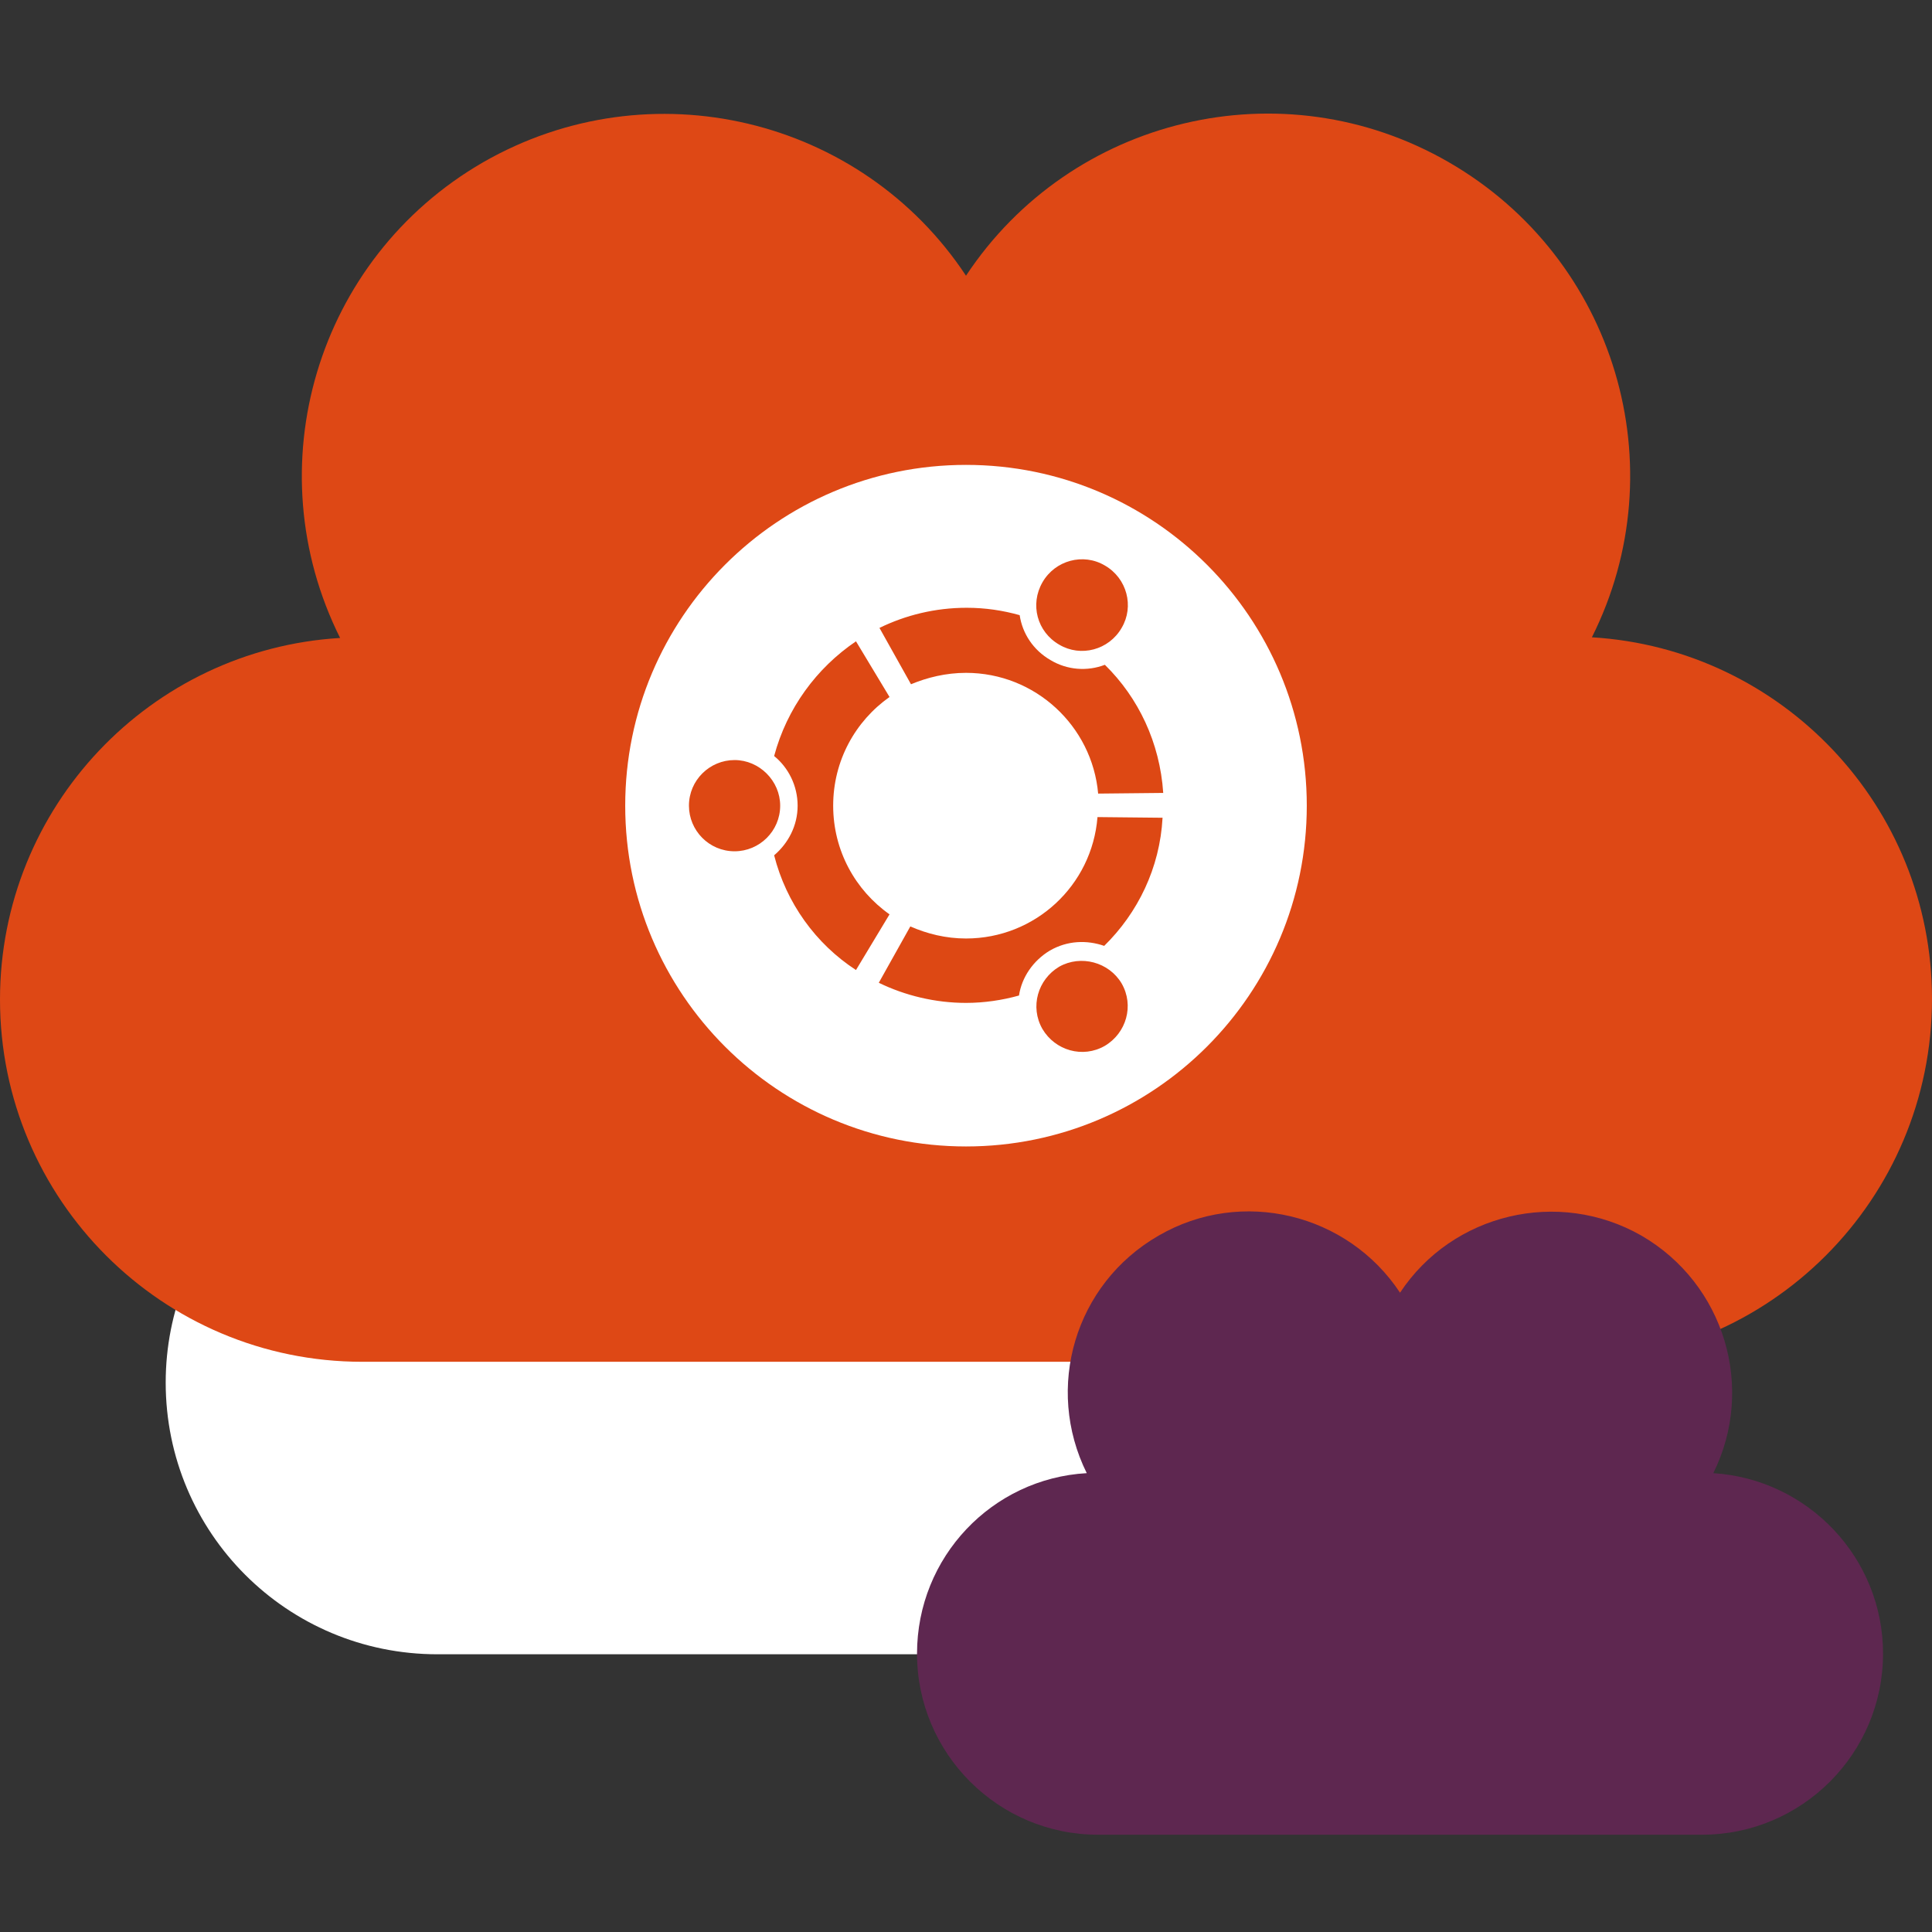<?xml version="1.0" encoding="utf-8"?>
<!-- Generator: Adobe Illustrator 18.1.0, SVG Export Plug-In . SVG Version: 6.00 Build 0)  -->
<!DOCTYPE svg PUBLIC "-//W3C//DTD SVG 1.1//EN" "http://www.w3.org/Graphics/SVG/1.1/DTD/svg11.dtd">
<svg version="1.1" id="Layer_1" xmlns="http://www.w3.org/2000/svg" xmlns:xlink="http://www.w3.org/1999/xlink" x="0px" y="0px"
	 viewBox="0 0 288 288" enable-background="new 0 0 288 288" xml:space="preserve">
<rect x="0" y="0" width="288" height="288" fill="#333333" stroke="none"/>
<g>
	<path fill="#ffffff" d="M200.2,246.6h-135c-22.4,0-40.5-18.1-40.5-40.5c0-21.5,16.8-39.1,38-40.4c-9.5-19-2.6-42.3,16-53.1
		c18.6-10.8,42.3-5,54,12.7c11.7-17.7,35.4-23.5,54-12.7c18.6,10.8,25.5,34.1,16,53.1c21.2,1.3,38,18.9,38,40.4
		C240.7,228.5,222.5,246.6,200.2,246.6z"/>
</g>
<g>
	<path fill="#DE4815" d="M234,203H54c-29.8,0-54-24.2-54-54c0-28.7,22.4-52.2,50.7-53.9C38,69.7,47.1,38.6,72,24.2
		c24.9-14.3,56.4-6.7,72,16.9c15.6-23.6,47.1-31.3,72-16.9c24.9,14.4,34,45.5,21.3,70.8c28.3,1.7,50.7,25.2,50.7,53.9
		C288,178.8,263.8,203,234,203z"/>
</g>
<g>
	<path fill="#FFFFFF" d="M194.8,120.1c0,28-22.7,50.8-50.8,50.8c-28,0-50.8-22.7-50.8-50.8c0-28,22.7-50.8,50.8-50.8
		S194.8,92.1,194.8,120.1z"/>
	<path fill="#DD4814" d="M109.5,113.3c-3.7,0-6.8,3-6.8,6.8c0,3.7,3,6.8,6.8,6.8c3.7,0,6.8-3,6.8-6.8
		C116.3,116.4,113.2,113.3,109.5,113.3z M157.9,144.1c-3.2,1.9-4.4,6-2.5,9.3c1.9,3.2,6,4.4,9.3,2.5c3.2-1.9,4.4-6,2.5-9.3
		C165.3,143.4,161.1,142.3,157.9,144.1z M124.2,120.1c0-6.7,3.3-12.6,8.4-16.2l-5-8.3c-5.9,4-10.3,10-12.2,17.1
		c2.1,1.7,3.5,4.4,3.5,7.4c0,3-1.4,5.6-3.5,7.4c1.8,7.1,6.2,13.2,12.2,17.1l5-8.3C127.5,132.7,124.2,126.8,124.2,120.1z M144,100.3
		c10.3,0,18.8,7.9,19.7,18l9.7-0.1c-0.5-7.5-3.7-14.2-8.7-19.1c-2.6,1-5.6,0.8-8.1-0.7c-2.6-1.5-4.2-4-4.6-6.7
		c-2.5-0.7-5.1-1.1-7.9-1.1c-4.7,0-9.1,1.1-13,3l4.7,8.4C138.2,101,141,100.3,144,100.3z M144,139.9c-3,0-5.8-0.7-8.3-1.8l-4.7,8.4
		c3.9,1.9,8.4,3,13,3c2.7,0,5.4-0.4,7.9-1.1c0.4-2.7,2.1-5.2,4.6-6.7c2.6-1.5,5.5-1.6,8.1-0.7c5-4.9,8.3-11.6,8.7-19.1l-9.7-0.1
		C162.8,132,154.3,139.9,144,139.9z M157.9,96.1c3.2,1.9,7.4,0.8,9.3-2.5c1.9-3.2,0.8-7.4-2.5-9.3c-3.2-1.9-7.4-0.8-9.3,2.5
		C153.5,90.1,154.6,94.2,157.9,96.1z"/>
</g>
<g>
	<path fill="#5E2750" d="M253.7,273.5h-90c-14.9,0-27-12.1-27-27c0-14.4,11.2-26.1,25.3-26.9c-6.3-12.7-1.8-28.2,10.7-35.4
		c12.4-7.2,28.2-3.3,36,8.5c7.8-11.8,23.6-15.6,36-8.5c12.4,7.2,17,22.7,10.7,35.4c14.1,0.9,25.3,12.6,25.3,26.9
		C280.7,261.4,268.6,273.5,253.7,273.5z"/>
</g>
</svg>
